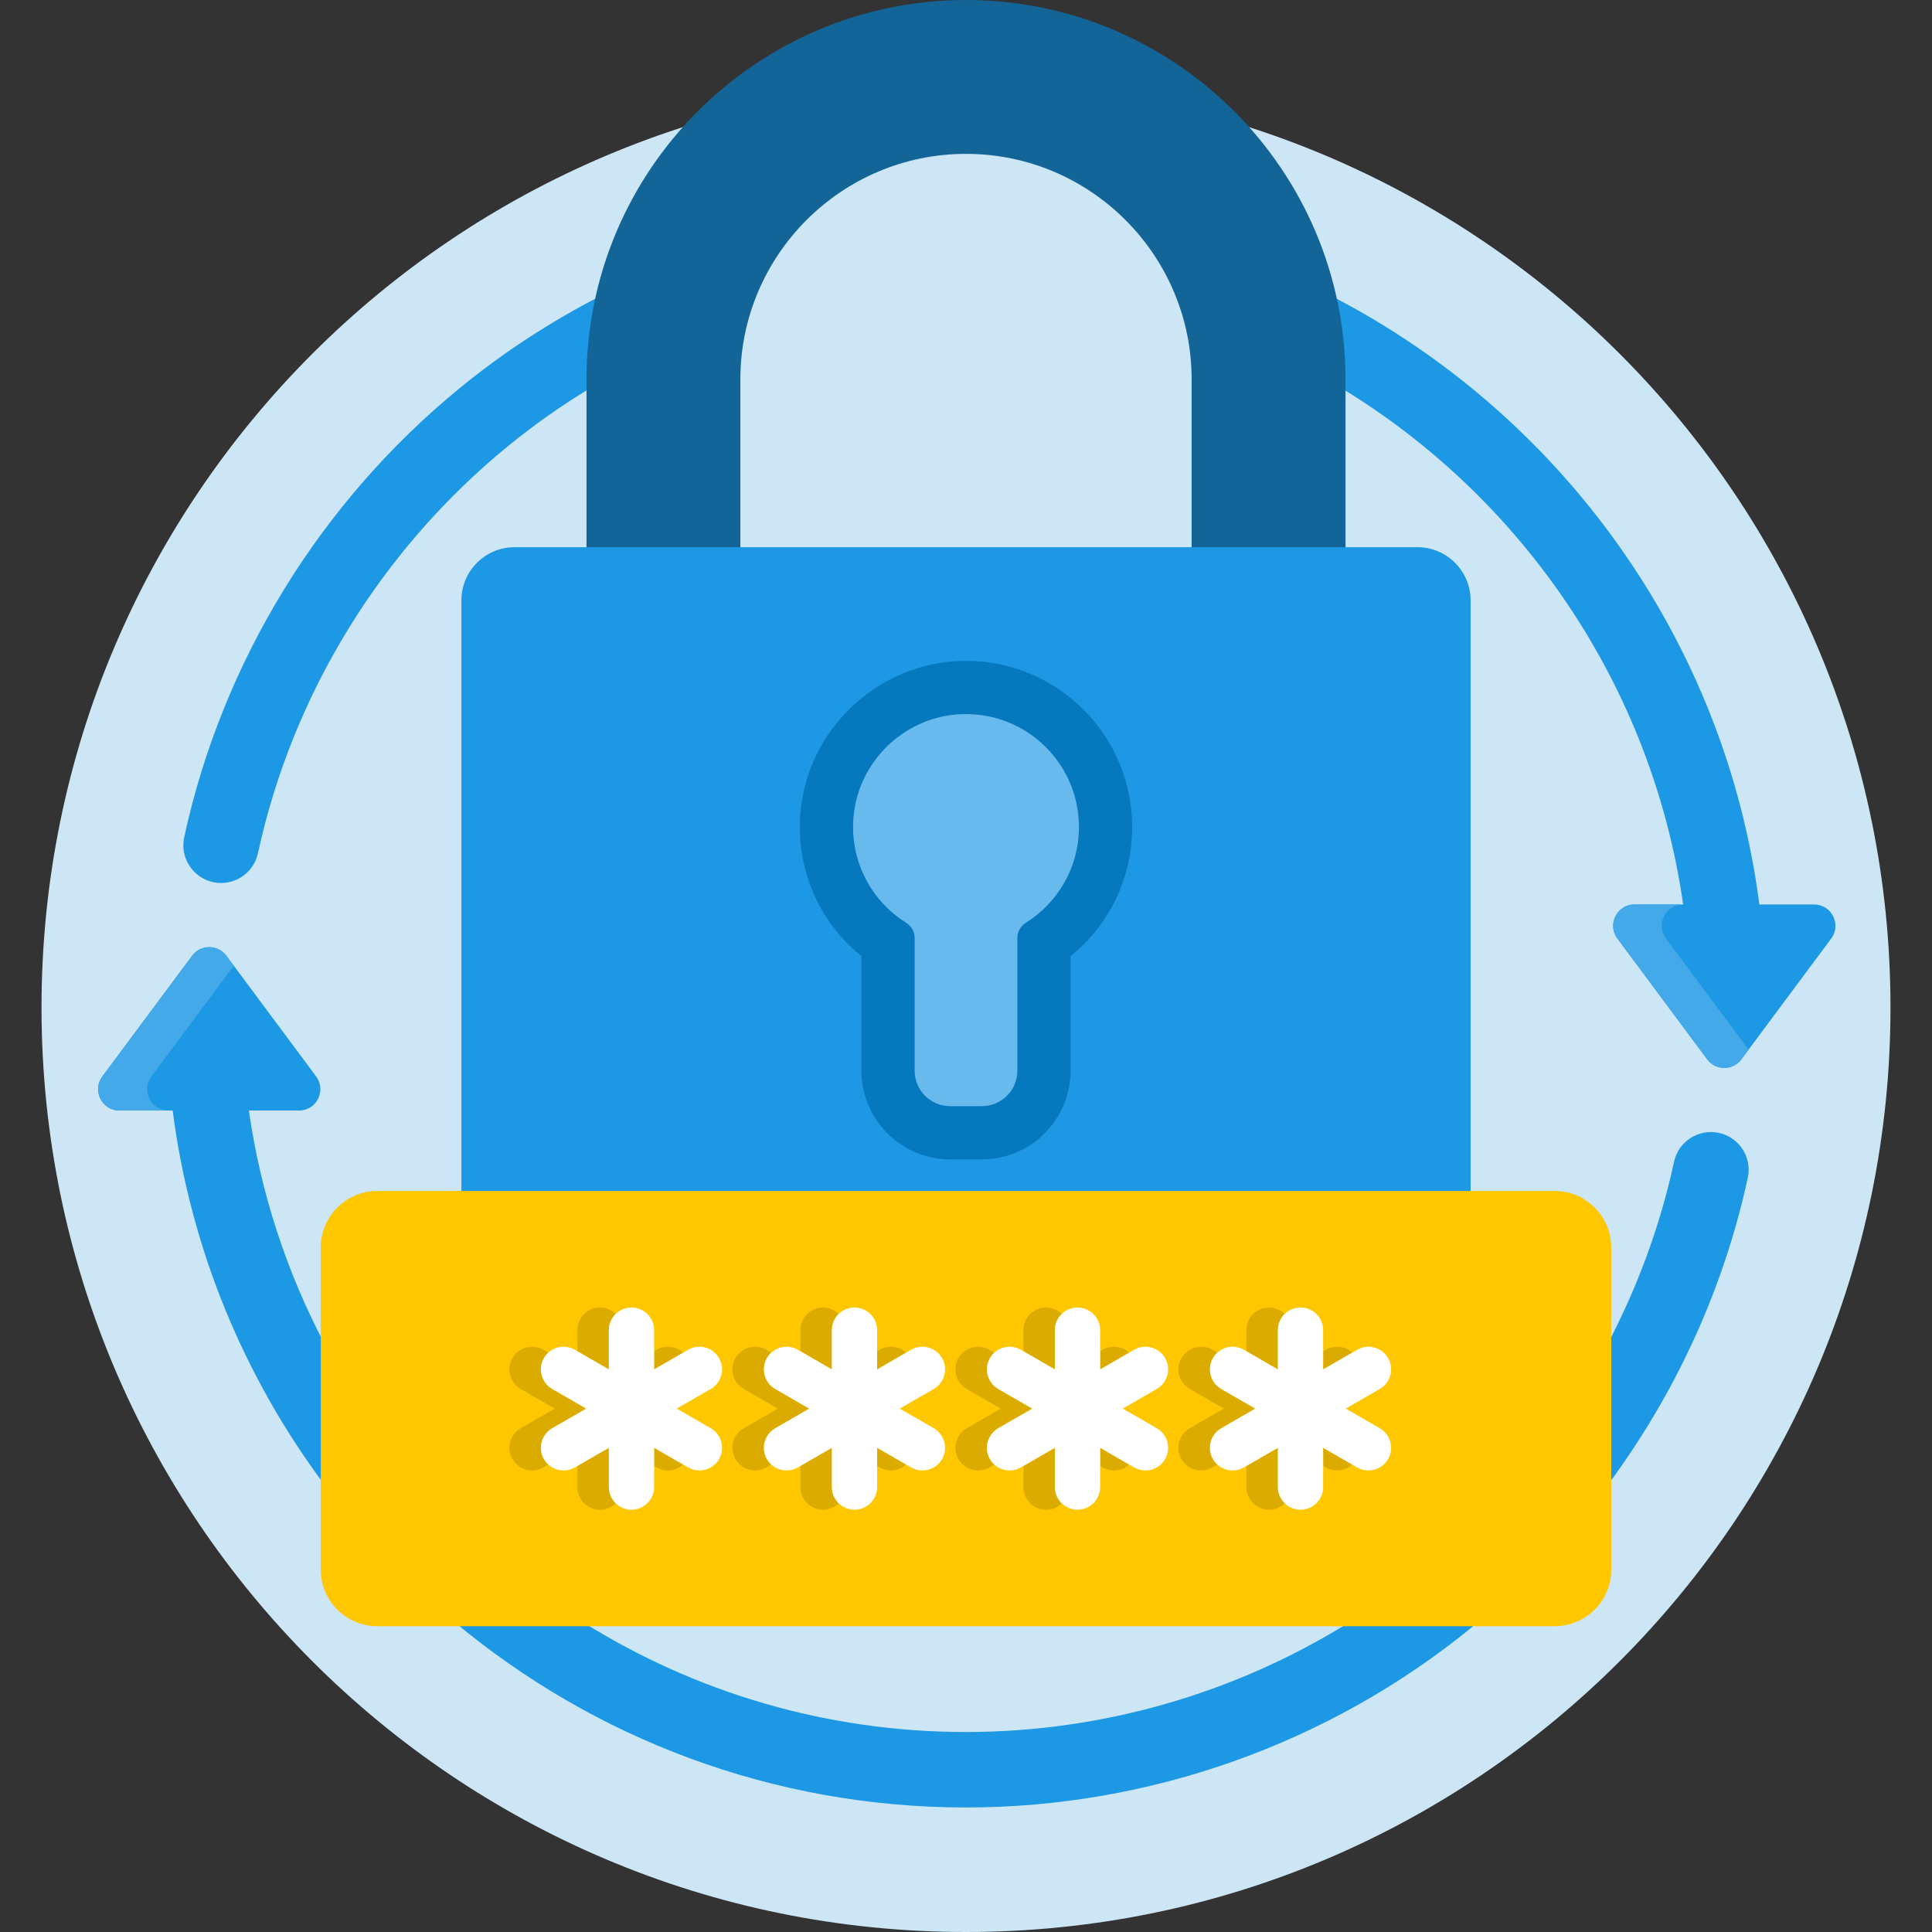 <svg width="117" height="117" viewBox="0 0 117 117" fill="none" xmlns="http://www.w3.org/2000/svg">
<rect x="0" y="0" width="117" height="117" fill="#333333" stroke="none"/>
<g clip-path="url(#clip0_826_20438)">
<path d="M58.5 117C89.42 117 114.486 91.934 114.486 61.014C114.486 30.093 89.42 5.027 58.5 5.027C27.58 5.027 2.514 30.093 2.514 61.014C2.514 91.934 27.58 117 58.5 117Z" fill="#CCE6F6"/>
<path d="M35.746 22.983C35.746 21.256 35.941 19.573 36.307 17.956C33.331 19.487 30.507 21.327 27.893 23.46C19.407 30.385 13.462 40.06 11.155 50.703C10.887 51.937 11.671 53.153 12.904 53.421C14.137 53.689 15.354 52.905 15.621 51.672C17.71 42.036 23.095 33.274 30.782 27.002C32.358 25.716 34.018 24.549 35.746 23.503V22.983Z" fill="#1D98E4"/>
<path d="M109.859 54.774H106.545C104.473 38.725 94.514 25.113 80.695 17.96C81.061 19.577 81.255 21.257 81.255 22.983V23.515C92.218 30.192 100.038 41.54 101.93 54.774H98.986C97.923 54.774 97.315 55.985 97.949 56.838L103.385 64.149C103.902 64.844 104.943 64.844 105.459 64.149L110.896 56.838C111.53 55.985 110.922 54.774 109.859 54.774Z" fill="#1D98E4"/>
<path d="M100.89 56.838C100.256 55.985 100.865 54.774 101.927 54.774H98.985C97.923 54.774 97.314 55.985 97.948 56.838L103.385 64.149C103.901 64.844 104.942 64.844 105.459 64.149L105.893 63.565L100.89 56.838Z" fill="#43A9E8"/>
<path d="M19.652 81.385C17.37 77.049 15.791 72.288 15.071 67.253H18.109C19.172 67.253 19.78 66.042 19.146 65.189L13.71 57.879C13.193 57.184 12.152 57.184 11.636 57.879L6.199 65.189C5.565 66.042 6.173 67.253 7.236 67.253H10.456C11.543 75.675 14.804 83.424 19.652 89.923V81.385Z" fill="#1D98E4"/>
<path d="M9.17 65.19L14.158 58.482L13.71 57.879C13.193 57.184 12.152 57.184 11.636 57.879L6.199 65.19C5.565 66.042 6.173 67.253 7.236 67.253H10.207C9.144 67.253 8.536 66.042 9.17 65.19Z" fill="#43A9E8"/>
<path d="M104.096 68.607C102.863 68.34 101.646 69.122 101.379 70.356C100.543 74.213 99.177 77.93 97.348 81.404V89.946C101.455 84.43 104.382 78.072 105.845 71.324C106.113 70.091 105.33 68.874 104.096 68.607Z" fill="#1D98E4"/>
<path d="M81.698 98.255C74.777 102.561 66.717 104.889 58.5 104.889C50 104.889 42.059 102.457 35.331 98.255H27.554C35.953 105.247 46.743 109.459 58.5 109.459C69.63 109.459 80.5 105.591 89.108 98.567C89.234 98.464 89.357 98.359 89.482 98.255H81.698Z" fill="#1D98E4"/>
<path d="M44.835 33.365V22.983C44.835 15.448 50.965 9.318 58.5 9.318C66.035 9.318 72.165 15.448 72.165 22.983V33.365H81.483V22.983C81.483 10.31 71.173 0 58.5 0C45.828 0 35.518 10.31 35.518 22.983V33.365H44.835Z" fill="#136598"/>
<path d="M85.835 33.137H31.165C29.385 33.137 27.941 34.58 27.941 36.361V72.353H89.058V36.361C89.058 34.58 87.615 33.137 85.835 33.137Z" fill="#1D98E4"/>
<path d="M57.539 70.212C54.577 70.212 52.166 67.802 52.166 64.839V57.903C49.555 55.795 48.16 52.529 48.482 49.117C48.938 44.28 52.941 40.38 57.792 40.045C58.027 40.029 58.265 40.021 58.5 40.021C64.049 40.021 68.563 44.535 68.563 50.084C68.563 53.159 67.188 56.003 64.833 57.904V64.839C64.833 67.802 62.423 70.212 59.46 70.212H57.539Z" fill="#0678BE"/>
<path d="M65.34 50.084C65.34 46.146 62.011 42.985 58.015 43.261C54.709 43.49 52.004 46.121 51.693 49.42C51.436 52.136 52.771 54.563 54.873 55.88C55.19 56.079 55.391 56.419 55.391 56.793V64.839C55.391 66.026 56.353 66.988 57.54 66.988H59.461C60.648 66.988 61.61 66.026 61.61 64.839V56.799C61.61 56.422 61.812 56.079 62.131 55.878C64.058 54.669 65.34 52.526 65.34 50.084Z" fill="#68BAED"/>
<path d="M94.148 98.484H22.852C20.959 98.484 19.424 96.949 19.424 95.056V75.552C19.424 73.659 20.959 72.124 22.852 72.124H94.148C96.041 72.124 97.576 73.659 97.576 75.552V95.056C97.576 96.949 96.041 98.484 94.148 98.484Z" fill="#FFC700"/>
<path d="M39.613 82.929L41.373 81.913C40.944 81.523 40.295 81.435 39.766 81.74L39.613 81.829V82.929Z" fill="#DBAB00"/>
<path d="M36.871 82.929V80.552C36.871 80.165 37.031 79.817 37.289 79.568C37.042 79.329 36.706 79.181 36.336 79.181C35.579 79.181 34.965 79.795 34.965 80.552V81.829L36.871 82.929Z" fill="#DBAB00"/>
<path d="M39.613 87.679V88.779L39.766 88.867C39.982 88.992 40.218 89.051 40.45 89.051C40.788 89.051 41.117 88.924 41.371 88.694L39.613 87.679Z" fill="#DBAB00"/>
<path d="M36.871 90.056V87.679L34.965 88.779V90.056C34.965 90.813 35.579 91.427 36.336 91.427C36.707 91.427 37.042 91.279 37.289 91.04C37.031 90.791 36.871 90.442 36.871 90.056Z" fill="#DBAB00"/>
<path d="M32.939 88.365C32.561 87.71 32.786 86.871 33.441 86.493L35.5 85.304L33.441 84.115C32.785 83.737 32.561 82.898 32.939 82.243C33.012 82.116 33.103 82.006 33.205 81.913L32.907 81.74C32.251 81.362 31.412 81.587 31.034 82.242C30.655 82.898 30.88 83.737 31.535 84.115L33.594 85.304L31.535 86.492C30.88 86.871 30.655 87.71 31.034 88.365C31.287 88.805 31.748 89.051 32.222 89.051C32.455 89.051 32.691 88.992 32.907 88.867L33.207 88.694C33.104 88.601 33.013 88.492 32.939 88.365Z" fill="#DBAB00"/>
<path d="M50.376 82.929V80.552C50.376 80.165 50.536 79.817 50.794 79.568C50.547 79.329 50.211 79.181 49.841 79.181C49.084 79.181 48.47 79.795 48.47 80.552V81.829L50.376 82.929Z" fill="#DBAB00"/>
<path d="M53.118 82.929L54.878 81.913C54.448 81.523 53.8 81.435 53.271 81.74L53.118 81.829V82.929Z" fill="#DBAB00"/>
<path d="M53.118 87.679V88.779L53.271 88.867C53.487 88.992 53.723 89.051 53.955 89.051C54.292 89.051 54.622 88.924 54.876 88.694L53.118 87.679Z" fill="#DBAB00"/>
<path d="M50.376 90.056V87.679L48.47 88.779V90.056C48.47 90.813 49.084 91.427 49.841 91.427C50.212 91.427 50.547 91.279 50.794 91.04C50.536 90.791 50.376 90.442 50.376 90.056Z" fill="#DBAB00"/>
<path d="M46.444 88.365C46.066 87.71 46.291 86.871 46.946 86.493L49.005 85.304L46.946 84.115C46.29 83.737 46.066 82.898 46.444 82.243C46.517 82.116 46.608 82.006 46.71 81.913L46.411 81.74C45.756 81.362 44.917 81.587 44.538 82.242C44.16 82.898 44.385 83.737 45.04 84.115L47.099 85.304L45.04 86.492C44.384 86.871 44.16 87.71 44.538 88.365C44.792 88.805 45.253 89.051 45.727 89.051C45.96 89.051 46.196 88.992 46.412 88.867L46.712 88.694C46.609 88.601 46.517 88.492 46.444 88.365Z" fill="#DBAB00"/>
<path d="M63.881 82.929V80.552C63.881 80.165 64.042 79.817 64.3 79.568C64.053 79.329 63.717 79.181 63.347 79.181C62.59 79.181 61.976 79.795 61.976 80.552V81.829L63.881 82.929Z" fill="#DBAB00"/>
<path d="M59.95 88.365C59.572 87.71 59.796 86.871 60.452 86.493L62.51 85.304L60.452 84.115C59.796 83.737 59.572 82.898 59.95 82.243C60.023 82.116 60.114 82.006 60.216 81.913L59.917 81.74C59.261 81.362 58.423 81.587 58.044 82.242C57.666 82.898 57.891 83.737 58.546 84.115L60.605 85.304L58.546 86.492C57.89 86.871 57.666 87.71 58.044 88.365C58.298 88.805 58.759 89.051 59.233 89.051C59.466 89.051 59.702 88.992 59.917 88.867L60.218 88.694C60.115 88.601 60.023 88.492 59.95 88.365Z" fill="#DBAB00"/>
<path d="M66.624 82.929L68.384 81.913C67.954 81.523 67.306 81.435 66.777 81.74L66.624 81.829V82.929Z" fill="#DBAB00"/>
<path d="M66.624 87.679V88.779L66.777 88.867C66.993 88.992 67.229 89.051 67.461 89.051C67.799 89.051 68.128 88.924 68.382 88.694L66.624 87.679Z" fill="#DBAB00"/>
<path d="M63.881 90.056V87.679L61.976 88.779V90.056C61.976 90.813 62.59 91.427 63.347 91.427C63.717 91.427 64.053 91.279 64.3 91.04C64.042 90.791 63.881 90.442 63.881 90.056Z" fill="#DBAB00"/>
<path d="M77.386 82.929V80.552C77.386 80.165 77.547 79.817 77.805 79.568C77.558 79.329 77.222 79.181 76.852 79.181C76.094 79.181 75.481 79.795 75.481 80.552V81.829L77.386 82.929Z" fill="#DBAB00"/>
<path d="M80.129 82.929L81.889 81.913C81.459 81.523 80.811 81.435 80.282 81.74L80.129 81.829V82.929Z" fill="#DBAB00"/>
<path d="M80.129 87.679V88.779L80.282 88.867C80.498 88.992 80.734 89.051 80.966 89.051C81.303 89.051 81.633 88.924 81.887 88.694L80.129 87.679Z" fill="#DBAB00"/>
<path d="M73.455 88.365C73.076 87.71 73.301 86.871 73.957 86.493L76.015 85.304L73.957 84.115C73.301 83.737 73.076 82.898 73.455 82.243C73.528 82.116 73.618 82.006 73.721 81.913L73.422 81.741C72.766 81.362 71.928 81.587 71.549 82.243C71.171 82.898 71.395 83.737 72.051 84.115L74.109 85.304L72.051 86.493C71.395 86.871 71.171 87.71 71.549 88.365C71.803 88.805 72.264 89.051 72.738 89.051C72.971 89.051 73.206 88.992 73.422 88.867L73.723 88.694C73.62 88.601 73.528 88.492 73.455 88.365Z" fill="#DBAB00"/>
<path d="M77.386 90.056V87.679L75.481 88.779V90.056C75.481 90.813 76.094 91.427 76.852 91.427C77.222 91.427 77.558 91.279 77.805 91.04C77.547 90.791 77.386 90.442 77.386 90.056Z" fill="#DBAB00"/>
<path d="M43.545 82.242C43.166 81.587 42.328 81.362 41.672 81.74L39.614 82.929V80.552C39.614 79.795 39 79.181 38.242 79.181C37.485 79.181 36.871 79.795 36.871 80.552V82.929L34.813 81.74C34.157 81.362 33.318 81.587 32.94 82.242C32.561 82.898 32.786 83.737 33.442 84.115L35.5 85.304L33.442 86.492C32.786 86.871 32.561 87.71 32.94 88.365C33.194 88.805 33.655 89.051 34.129 89.051C34.361 89.051 34.597 88.992 34.813 88.867L36.872 87.678V90.055C36.872 90.813 37.486 91.427 38.243 91.427C39 91.427 39.614 90.813 39.614 90.055V87.678L41.672 88.867C41.888 88.992 42.124 89.051 42.357 89.051C42.83 89.051 43.291 88.805 43.545 88.365C43.924 87.709 43.699 86.871 43.044 86.492L40.985 85.304L43.044 84.115C43.699 83.737 43.923 82.898 43.545 82.242Z" fill="white"/>
<path d="M57.05 82.242C56.671 81.587 55.833 81.362 55.177 81.74L53.118 82.929V80.552C53.118 79.795 52.505 79.181 51.747 79.181C50.99 79.181 50.376 79.795 50.376 80.552V82.929L48.318 81.74C47.662 81.362 46.823 81.587 46.445 82.242C46.066 82.898 46.291 83.737 46.947 84.115L49.005 85.304L46.947 86.492C46.291 86.871 46.066 87.71 46.445 88.365C46.699 88.805 47.16 89.051 47.633 89.051C47.866 89.051 48.102 88.992 48.318 88.867L50.377 87.678V90.055C50.377 90.813 50.991 91.427 51.748 91.427C52.505 91.427 53.119 90.813 53.119 90.055V87.678L55.177 88.867C55.393 88.992 55.629 89.051 55.862 89.051C56.335 89.051 56.796 88.805 57.05 88.365C57.429 87.709 57.204 86.871 56.548 86.492L54.49 85.304L56.548 84.115C57.204 83.737 57.428 82.898 57.05 82.242Z" fill="white"/>
<path d="M70.556 82.242C70.177 81.587 69.338 81.362 68.683 81.74L66.624 82.929V80.552C66.624 79.795 66.01 79.181 65.253 79.181C64.496 79.181 63.882 79.795 63.882 80.552V82.929L61.824 81.74C61.168 81.362 60.329 81.587 59.951 82.242C59.572 82.898 59.797 83.737 60.452 84.115L62.511 85.304L60.452 86.492C59.797 86.871 59.572 87.71 59.951 88.365C60.204 88.805 60.665 89.051 61.139 89.051C61.372 89.051 61.608 88.992 61.824 88.867L63.882 87.678V90.055C63.882 90.813 64.496 91.427 65.253 91.427C66.01 91.427 66.624 90.813 66.624 90.055V87.678L68.683 88.867C68.899 88.992 69.135 89.051 69.368 89.051C69.841 89.051 70.302 88.805 70.556 88.365C70.935 87.709 70.71 86.871 70.054 86.492L67.996 85.304L70.054 84.115C70.71 83.737 70.934 82.898 70.556 82.242Z" fill="white"/>
<path d="M83.559 86.493L81.5 85.304L83.559 84.115C84.215 83.737 84.439 82.898 84.061 82.243C83.682 81.587 82.843 81.362 82.188 81.741L80.129 82.929V80.552C80.129 79.795 79.515 79.181 78.758 79.181C78.001 79.181 77.387 79.795 77.387 80.552V82.929L75.328 81.741C74.673 81.362 73.834 81.587 73.455 82.243C73.077 82.898 73.302 83.737 73.957 84.115L76.016 85.304L73.957 86.493C73.301 86.871 73.077 87.71 73.455 88.365C73.709 88.805 74.17 89.051 74.644 89.051C74.877 89.051 75.113 88.992 75.329 88.867L77.387 87.679V90.056C77.387 90.813 78.001 91.427 78.758 91.427C79.515 91.427 80.129 90.813 80.129 90.056V87.679L82.188 88.867C82.404 88.992 82.64 89.051 82.872 89.051C83.346 89.051 83.807 88.805 84.061 88.365C84.439 87.71 84.214 86.871 83.559 86.493Z" fill="white"/>
</g>
<defs>
<clipPath id="clip0_826_20438">
<rect width="117" height="117" fill="white"/>
</clipPath>
</defs>
</svg>
